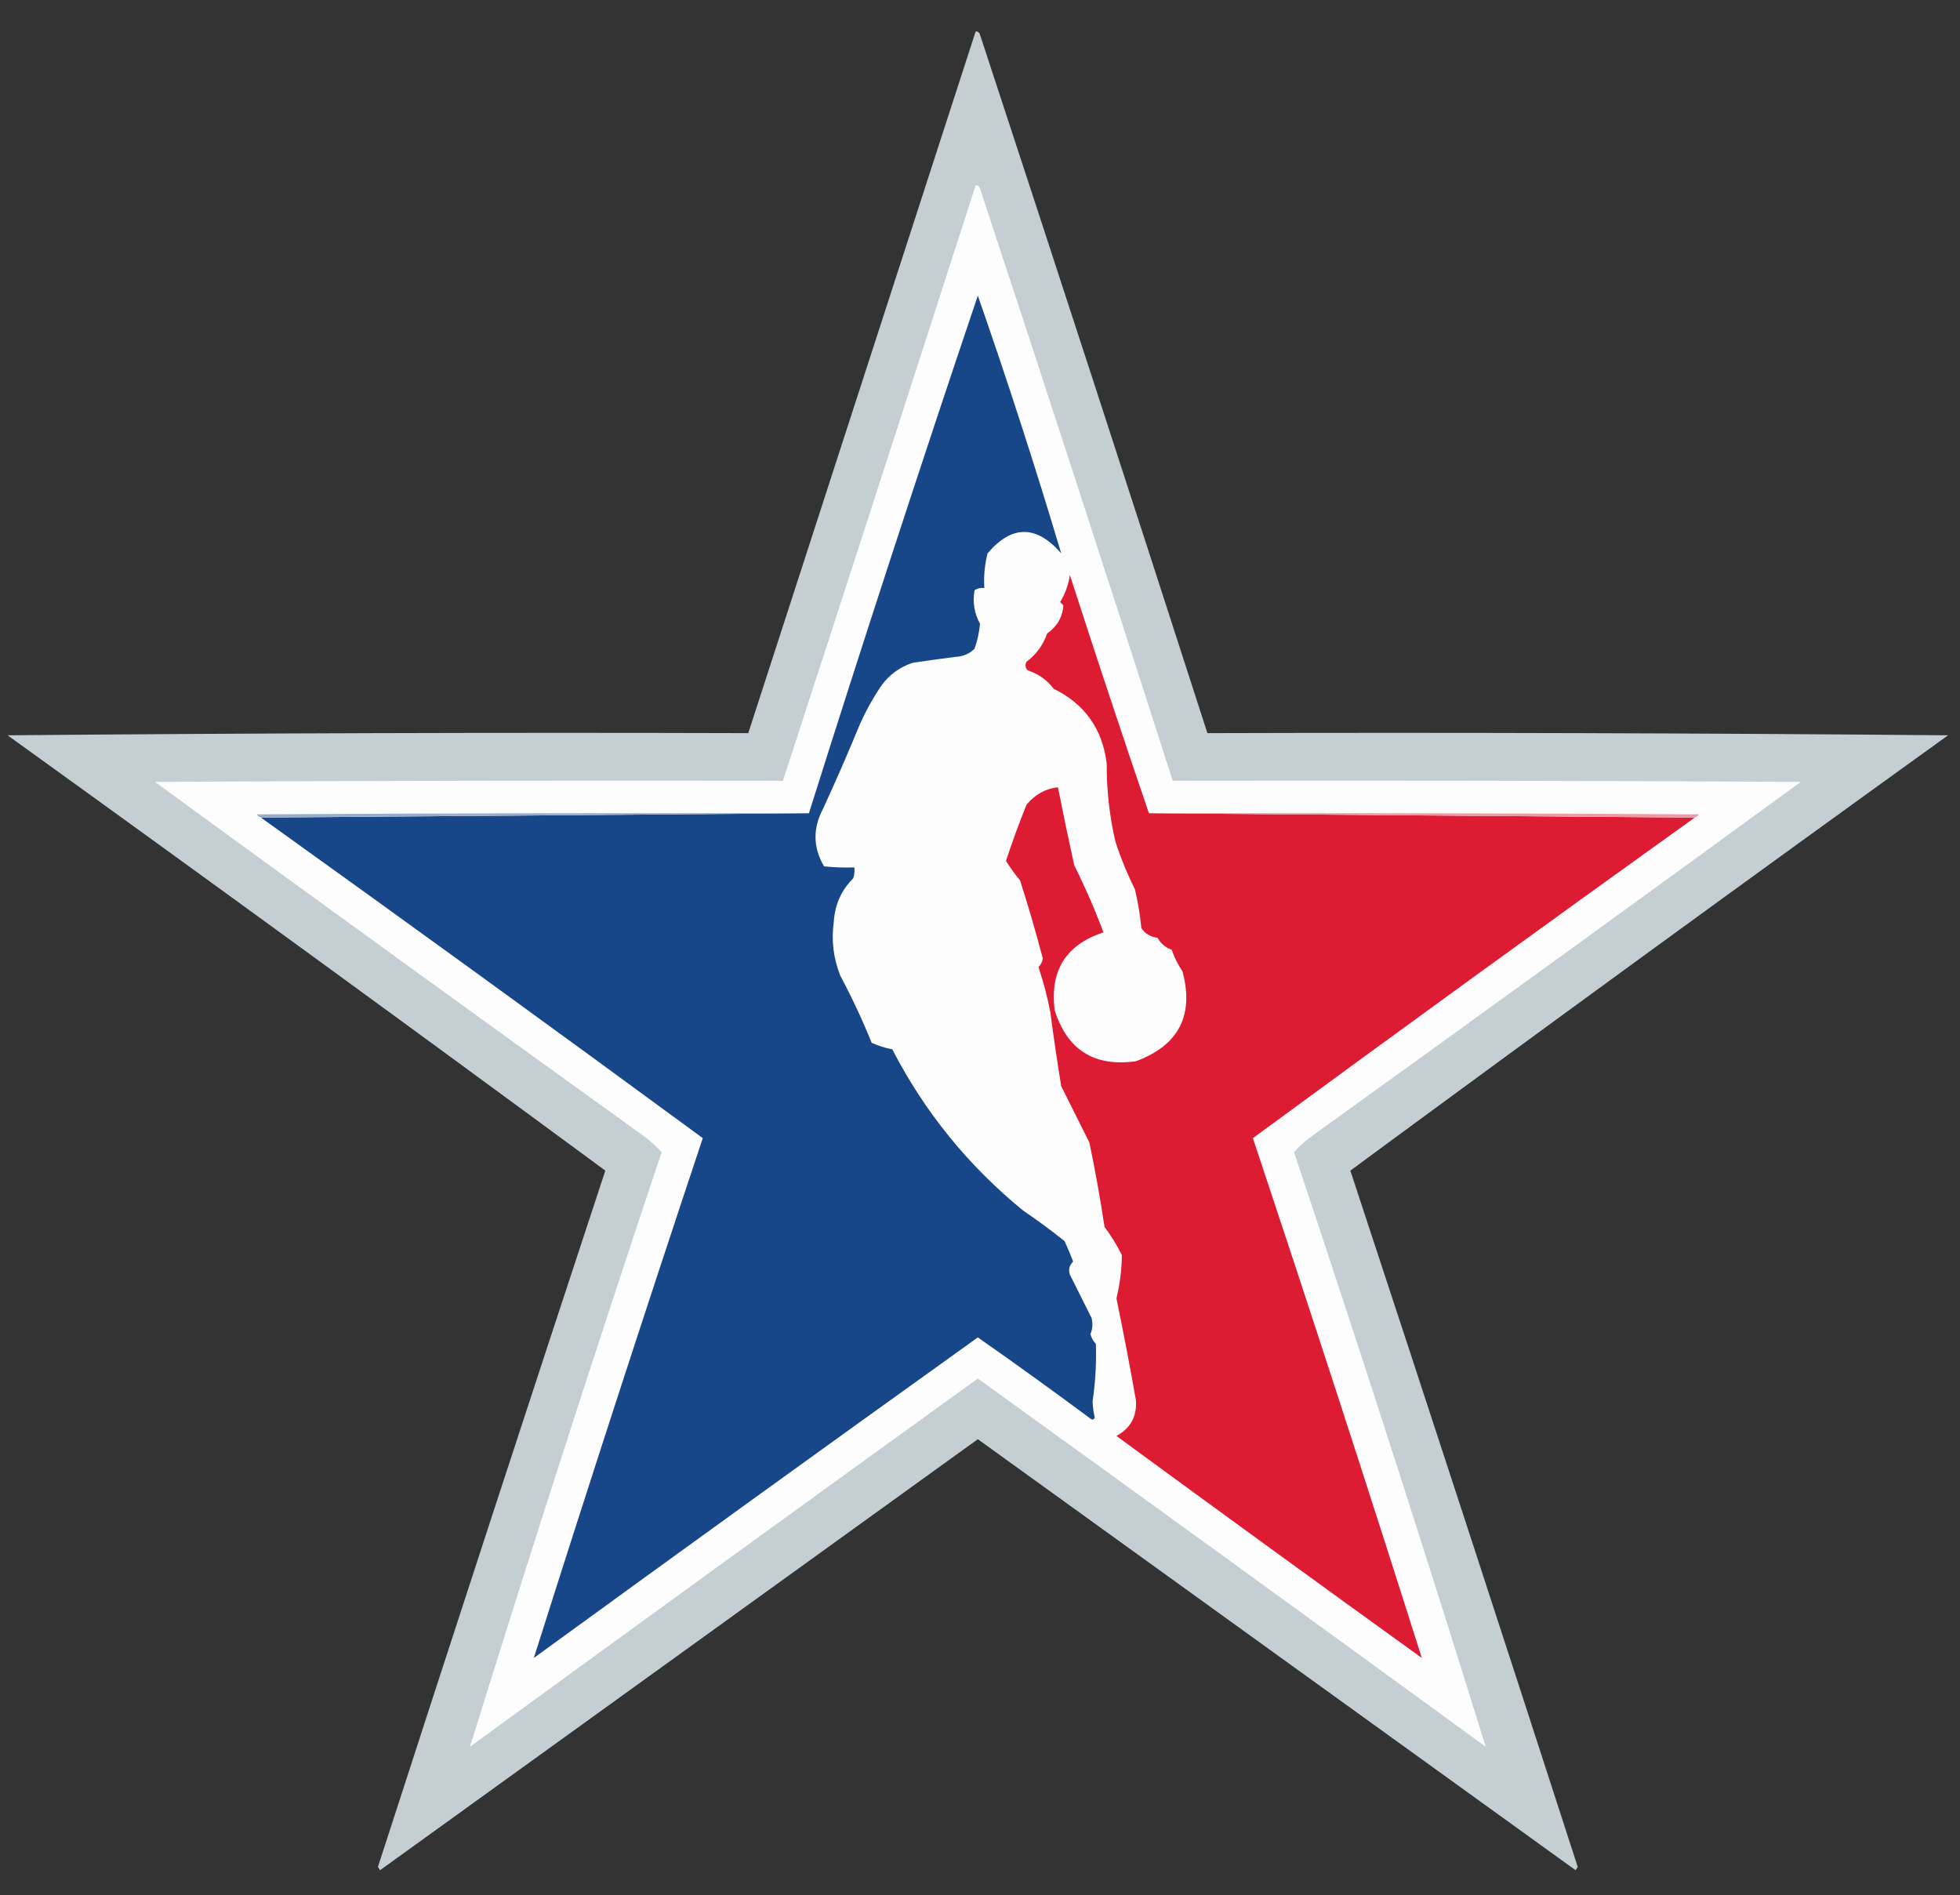 <?xml version="1.0" encoding="UTF-8"?>
<!DOCTYPE svg PUBLIC "-//W3C//DTD SVG 1.1//EN" "http://www.w3.org/Graphics/SVG/1.1/DTD/svg11.dtd">
<svg xmlns="http://www.w3.org/2000/svg" version="1.1" width="905px" height="875px" style="shape-rendering:geometricPrecision; text-rendering:geometricPrecision; image-rendering:optimizeQuality; fill-rule:evenodd; clip-rule:evenodd" xmlns:xlink="http://www.w3.org/1999/xlink">
<rect width="100%" height="100%" fill="#333333" stroke="none"/>
<g><path style="opacity:0.987" fill="#c6cfd4" d="M 450.5,14.5 C 451.497,14.47 452.164,14.97 452.5,16C 487.809,123.425 522.809,230.925 557.5,338.5C 671.502,338.167 785.502,338.5 899.5,339.5C 807.108,406.023 715.108,473.023 623.5,540.5C 658.8,647.568 693.8,754.735 728.5,862C 728.167,862.5 727.833,863 727.5,863.5C 635.5,797.167 543.5,730.833 451.5,664.5C 359.5,730.833 267.5,797.167 175.5,863.5C 175.167,863 174.833,862.5 174.5,862C 209.2,754.735 244.2,647.568 279.5,540.5C 187.892,473.023 95.892,406.023 3.5,339.5C 117.498,338.5 231.498,338.167 345.5,338.5C 380.5,230.5 415.5,122.5 450.5,14.5 Z"/></g>
<g><path style="opacity:1" fill="#fefdfd" d="M 450.5,85.5 C 451.497,85.47 452.164,85.97 452.5,87C 482.555,178.056 512.221,269.222 541.5,360.5C 638.167,360.333 734.834,360.5 831.5,361C 756.677,415.578 681.677,469.911 606.5,524C 603.14,526.366 600.14,529.033 597.5,532C 628.035,623.268 657.535,714.768 686,806.5C 607.973,749.64 529.807,692.973 451.5,636.5C 373.193,692.973 295.027,749.64 217,806.5C 245.461,714.779 274.961,623.279 305.5,532C 302.86,529.033 299.86,526.366 296.5,524C 221.323,469.911 146.323,415.578 71.5,361C 168.166,360.5 264.833,360.333 361.5,360.5C 391.321,268.881 420.988,177.214 450.5,85.5 Z"/></g>
<g><path style="opacity:1" fill="#174789" d="M 120.5,377.5 C 204.833,376.833 289.167,376.167 373.5,375.5C 398.696,295.577 424.696,215.911 451.5,136.5C 465.262,175.95 478.095,215.617 490,255.5C 478.502,242.319 467.169,242.319 456,255.5C 454.661,260.736 454.161,266.07 454.5,271.5C 452.856,271.286 451.356,271.62 450,272.5C 449.015,277.974 449.848,283.141 452.5,288C 452.147,291.959 451.313,295.792 450,299.5C 448.2,301.317 446.034,302.484 443.5,303C 436.154,303.907 428.821,304.907 421.5,306C 415.57,307.922 410.737,311.422 407,316.5C 403.159,322.178 399.826,328.178 397,334.5C 391.608,347.617 385.942,360.617 380,373.5C 375.239,382.515 375.406,391.349 380.5,400C 385.155,400.499 389.821,400.666 394.5,400.5C 394.66,402.199 394.494,403.866 394,405.5C 388.502,410.977 385.502,417.644 385,425.5C 383.796,434.107 384.796,442.441 388,450.5C 393.38,460.592 398.213,470.926 402.5,481.5C 405.562,482.87 408.729,483.87 412,484.5C 426.984,513.49 447.151,538.323 472.5,559C 479.042,563.432 485.375,568.099 491.5,573C 492.971,576.109 494.305,579.276 495.5,582.5C 493.744,584.191 493.244,586.191 494,588.5C 497.349,595.198 500.682,601.864 504,608.5C 504.66,611.047 504.493,613.547 503.5,616C 503.946,617.726 504.779,619.226 506,620.5C 506.289,629.362 505.789,638.196 504.5,647C 504.555,649.557 504.888,652.057 505.5,654.5C 504.998,655.521 504.332,655.688 503.5,655C 486.343,642.255 469.01,629.755 451.5,617.5C 382.99,666.588 314.657,715.922 246.5,765.5C 271.793,685.614 297.793,605.614 324.5,525.5C 256.762,475.755 188.762,426.422 120.5,377.5 Z"/></g>
<g><path style="opacity:1" fill="#dd1b32" d="M 530.5,375.5 C 614.5,376.167 698.5,376.833 782.5,377.5C 714.238,426.422 646.238,475.755 578.5,525.5C 605.207,605.614 631.207,685.614 656.5,765.5C 609.36,731.527 562.36,697.36 515.5,663C 522.021,659.46 525.021,653.96 524.5,646.5C 521.72,630.811 518.72,615.144 515.5,599.5C 517.1,592.891 517.933,586.224 518,579.5C 515.73,574.902 513.063,570.569 510,566.5C 508.038,553.428 505.704,540.428 503,527.5C 498.667,518.833 494.333,510.167 490,501.5C 488.154,490.201 486.488,478.868 485,467.5C 483.634,460.37 481.801,453.37 479.5,446.5C 480.611,445.389 481.278,444.055 481.5,442.5C 478.311,430.409 474.811,418.409 471,406.5C 468.579,403.595 466.412,400.595 464.5,397.5C 467.365,388.741 470.531,380.074 474,371.5C 478.006,366.757 482.84,364.09 488.5,363.5C 490.861,375.522 493.361,387.522 496,399.5C 501.068,409.632 505.568,419.965 509.5,430.5C 492.146,436.186 484.646,448.186 487,466.5C 492.818,484.833 505.318,492.666 524.5,490C 544.259,482.647 551.426,468.814 546,448.5C 543.894,445.392 542.228,442.059 541,438.5C 538.103,437.477 535.936,435.643 534.5,433C 531.22,432.595 528.72,431.095 527,428.5C 526.432,422.426 525.432,416.426 524,410.5C 520.441,403.384 517.441,396.051 515,388.5C 512.271,376.662 510.938,364.662 511,352.5C 509.026,336.537 500.86,325.037 486.5,318C 483.455,313.964 479.455,311.13 474.5,309.5C 473.386,308.277 473.219,306.944 474,305.5C 478.487,302.173 481.654,297.839 483.5,292.5C 488.11,289.269 490.61,284.936 491,279.5C 490.5,279 490,278.5 489.5,278C 491.837,274.161 493.337,269.994 494,265.5C 505.903,302.375 518.069,339.041 530.5,375.5 Z"/></g>
<g><path style="opacity:1" fill="#98adca" d="M 373.5,375.5 C 289.167,376.167 204.833,376.833 120.5,377.5C 119.711,377.217 119.044,376.717 118.5,376C 203.499,375.5 288.499,375.333 373.5,375.5 Z"/></g>
<g><path style="opacity:1" fill="#f09aa5" d="M 530.5,375.5 C 615.167,375.333 699.834,375.5 784.5,376C 783.956,376.717 783.289,377.217 782.5,377.5C 698.5,376.833 614.5,376.167 530.5,375.5 Z"/></g>
</svg>
